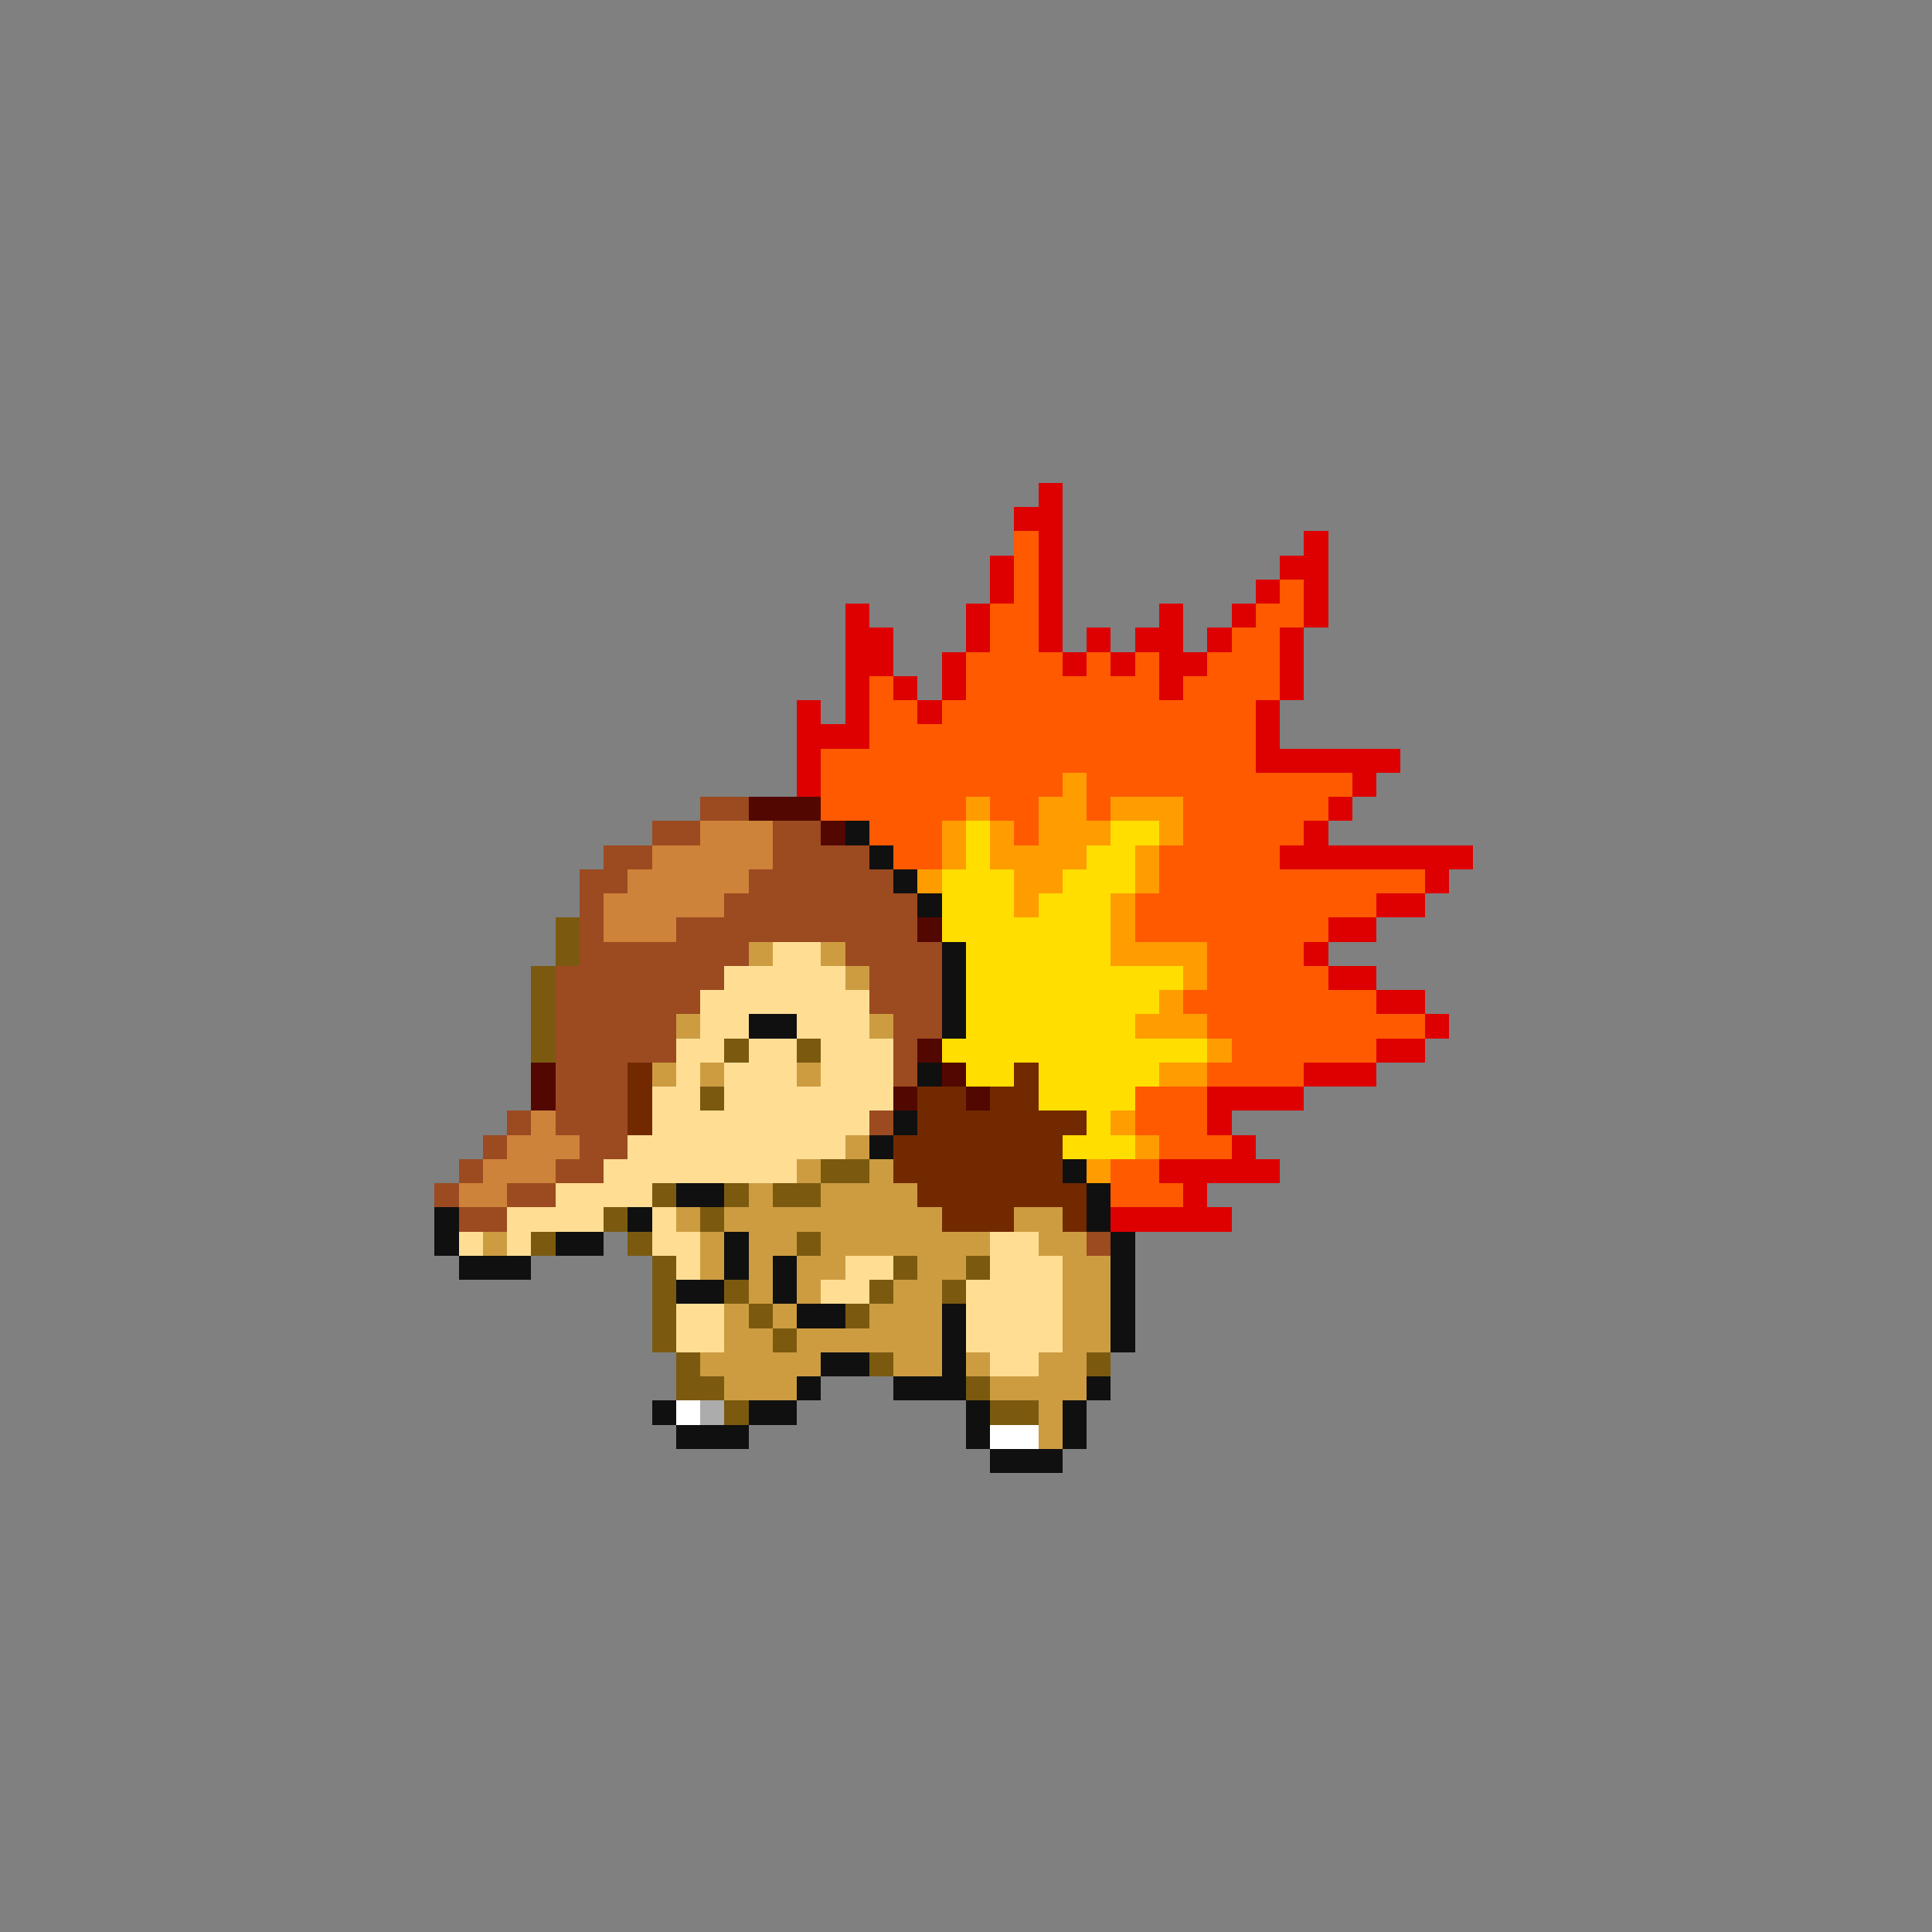 <svg xmlns="http://www.w3.org/2000/svg" viewBox="0 -0.5 80 80" shape-rendering="crispEdges">
<rect x="0" y="-0.5" width="80" height="80" fill="#808080" stroke="none"/>
<path stroke="#de0000" d="M43 20h1M42 21h2M43 22h1M54 22h1M41 23h1M43 23h1M53 23h2M41 24h1M43 24h1M52 24h1M54 24h1M35 25h1M40 25h1M43 25h1M48 25h1M51 25h1M54 25h1M35 26h2M40 26h1M43 26h1M45 26h1M47 26h2M50 26h1M53 26h1M35 27h2M39 27h1M44 27h1M46 27h1M48 27h2M53 27h1M35 28h1M37 28h1M39 28h1M48 28h1M53 28h1M33 29h1M35 29h1M38 29h1M52 29h1M33 30h3M52 30h1M33 31h1M52 31h6M33 32h1M56 32h1M55 33h1M54 34h1M53 35h8M59 36h1M57 37h2M55 38h2M54 39h1M55 40h2M57 41h2M59 42h1M57 43h2M54 44h3M50 45h4M50 46h1M51 47h1M48 48h5M49 49h1M46 50h5" />
<path stroke="#ff5a00" d="M42 22h1M42 23h1M42 24h1M53 24h1M41 25h2M52 25h2M41 26h2M51 26h2M40 27h4M45 27h1M47 27h1M50 27h3M36 28h1M40 28h8M49 28h4M36 29h2M39 29h13M36 30h16M34 31h18M34 32h10M45 32h11M34 33h6M41 33h2M45 33h1M49 33h6M36 34h3M42 34h1M49 34h5M37 35h2M48 35h5M48 36h11M47 37h10M47 38h8M50 39h4M50 40h5M49 41h8M50 42h9M51 43h6M50 44h4M47 45h3M47 46h3M48 47h3M46 48h2M46 49h3" />
<path stroke="#ff9c00" d="M44 32h1M40 33h1M43 33h2M46 33h3M39 34h1M41 34h1M43 34h3M48 34h1M39 35h1M41 35h4M47 35h1M38 36h1M42 36h2M47 36h1M42 37h1M46 37h1M46 38h1M46 39h4M49 40h1M48 41h1M47 42h3M50 43h1M48 44h2M46 46h1M47 47h1M45 48h1" />
<path stroke="#9c4a20" d="M29 33h2M27 34h2M32 34h2M25 35h2M32 35h4M24 36h2M31 36h6M24 37h1M30 37h8M24 38h1M28 38h10M24 39h7M35 39h4M23 40h7M36 40h3M23 41h6M36 41h3M23 42h5M37 42h2M23 43h5M37 43h1M23 44h3M37 44h1M23 45h3M21 46h1M23 46h3M36 46h1M20 47h1M24 47h2M19 48h1M23 48h2M18 49h1M21 49h2M19 50h2M45 51h1" />
<path stroke="#520800" d="M31 33h3M34 34h1M38 38h1M38 43h1M22 44h1M39 44h1M22 45h1M37 45h1M40 45h1" />
<path stroke="#cd8339" d="M29 34h3M27 35h5M26 36h5M25 37h5M25 38h3M22 46h1M21 47h3M20 48h3M19 49h2" />
<path stroke="#101010" d="M35 34h1M36 35h1M37 36h1M38 37h1M39 39h1M39 40h1M39 41h1M31 42h2M39 42h1M38 44h1M37 46h1M36 47h1M44 48h1M28 49h2M45 49h1M18 50h1M26 50h1M45 50h1M18 51h1M23 51h2M30 51h1M46 51h1M19 52h3M30 52h1M32 52h1M46 52h1M28 53h2M32 53h1M46 53h1M33 54h2M39 54h1M46 54h1M39 55h1M46 55h1M34 56h2M39 56h1M33 57h1M37 57h3M45 57h1M27 58h1M31 58h2M40 58h1M44 58h1M28 59h3M40 59h1M44 59h1M41 60h3" />
<path stroke="#ffde00" d="M40 34h1M46 34h2M40 35h1M45 35h2M39 36h3M44 36h3M39 37h3M43 37h3M39 38h7M40 39h6M40 40h9M40 41h8M40 42h7M39 43h11M40 44h2M43 44h5M43 45h4M45 46h1M44 47h3" />
<path stroke="#7b5a10" d="M23 38h1M23 39h1M22 40h1M22 41h1M22 42h1M22 43h1M30 43h1M33 43h1M29 45h1M34 48h2M27 49h1M30 49h1M32 49h2M25 50h1M29 50h1M22 51h1M26 51h1M33 51h1M27 52h1M37 52h1M40 52h1M27 53h1M30 53h1M36 53h1M39 53h1M27 54h1M31 54h1M35 54h1M27 55h1M32 55h1M28 56h1M36 56h1M45 56h1M28 57h2M40 57h1M30 58h1M41 58h2" />
<path stroke="#cd9c41" d="M31 39h1M34 39h1M35 40h1M28 42h1M36 42h1M27 44h1M29 44h1M33 44h1M35 47h1M33 48h1M36 48h1M31 49h1M34 49h4M28 50h1M30 50h9M42 50h2M20 51h1M29 51h1M31 51h2M34 51h7M43 51h2M29 52h1M31 52h1M33 52h2M38 52h2M44 52h2M31 53h1M33 53h1M37 53h2M44 53h2M30 54h1M32 54h1M36 54h3M44 54h2M30 55h2M33 55h6M44 55h2M29 56h5M37 56h2M40 56h1M43 56h2M30 57h3M41 57h4M43 58h1M43 59h1" />
<path stroke="#ffde94" d="M32 39h2M30 40h5M29 41h7M29 42h2M33 42h3M28 43h2M31 43h2M34 43h3M28 44h1M30 44h3M34 44h3M27 45h2M30 45h7M27 46h9M26 47h9M25 48h8M23 49h4M21 50h4M27 50h1M19 51h1M21 51h1M27 51h2M41 51h2M28 52h1M35 52h2M41 52h3M34 53h2M40 53h4M28 54h2M40 54h4M28 55h2M40 55h4M41 56h2" />
<path stroke="#732900" d="M26 44h1M42 44h1M26 45h1M38 45h2M41 45h2M26 46h1M38 46h7M37 47h7M37 48h7M38 49h7M39 50h3M44 50h1" />
<path stroke="#ffffff" d="M28 58h1M41 59h2" />
<path stroke="#acacac" d="M29 58h1" />
</svg>